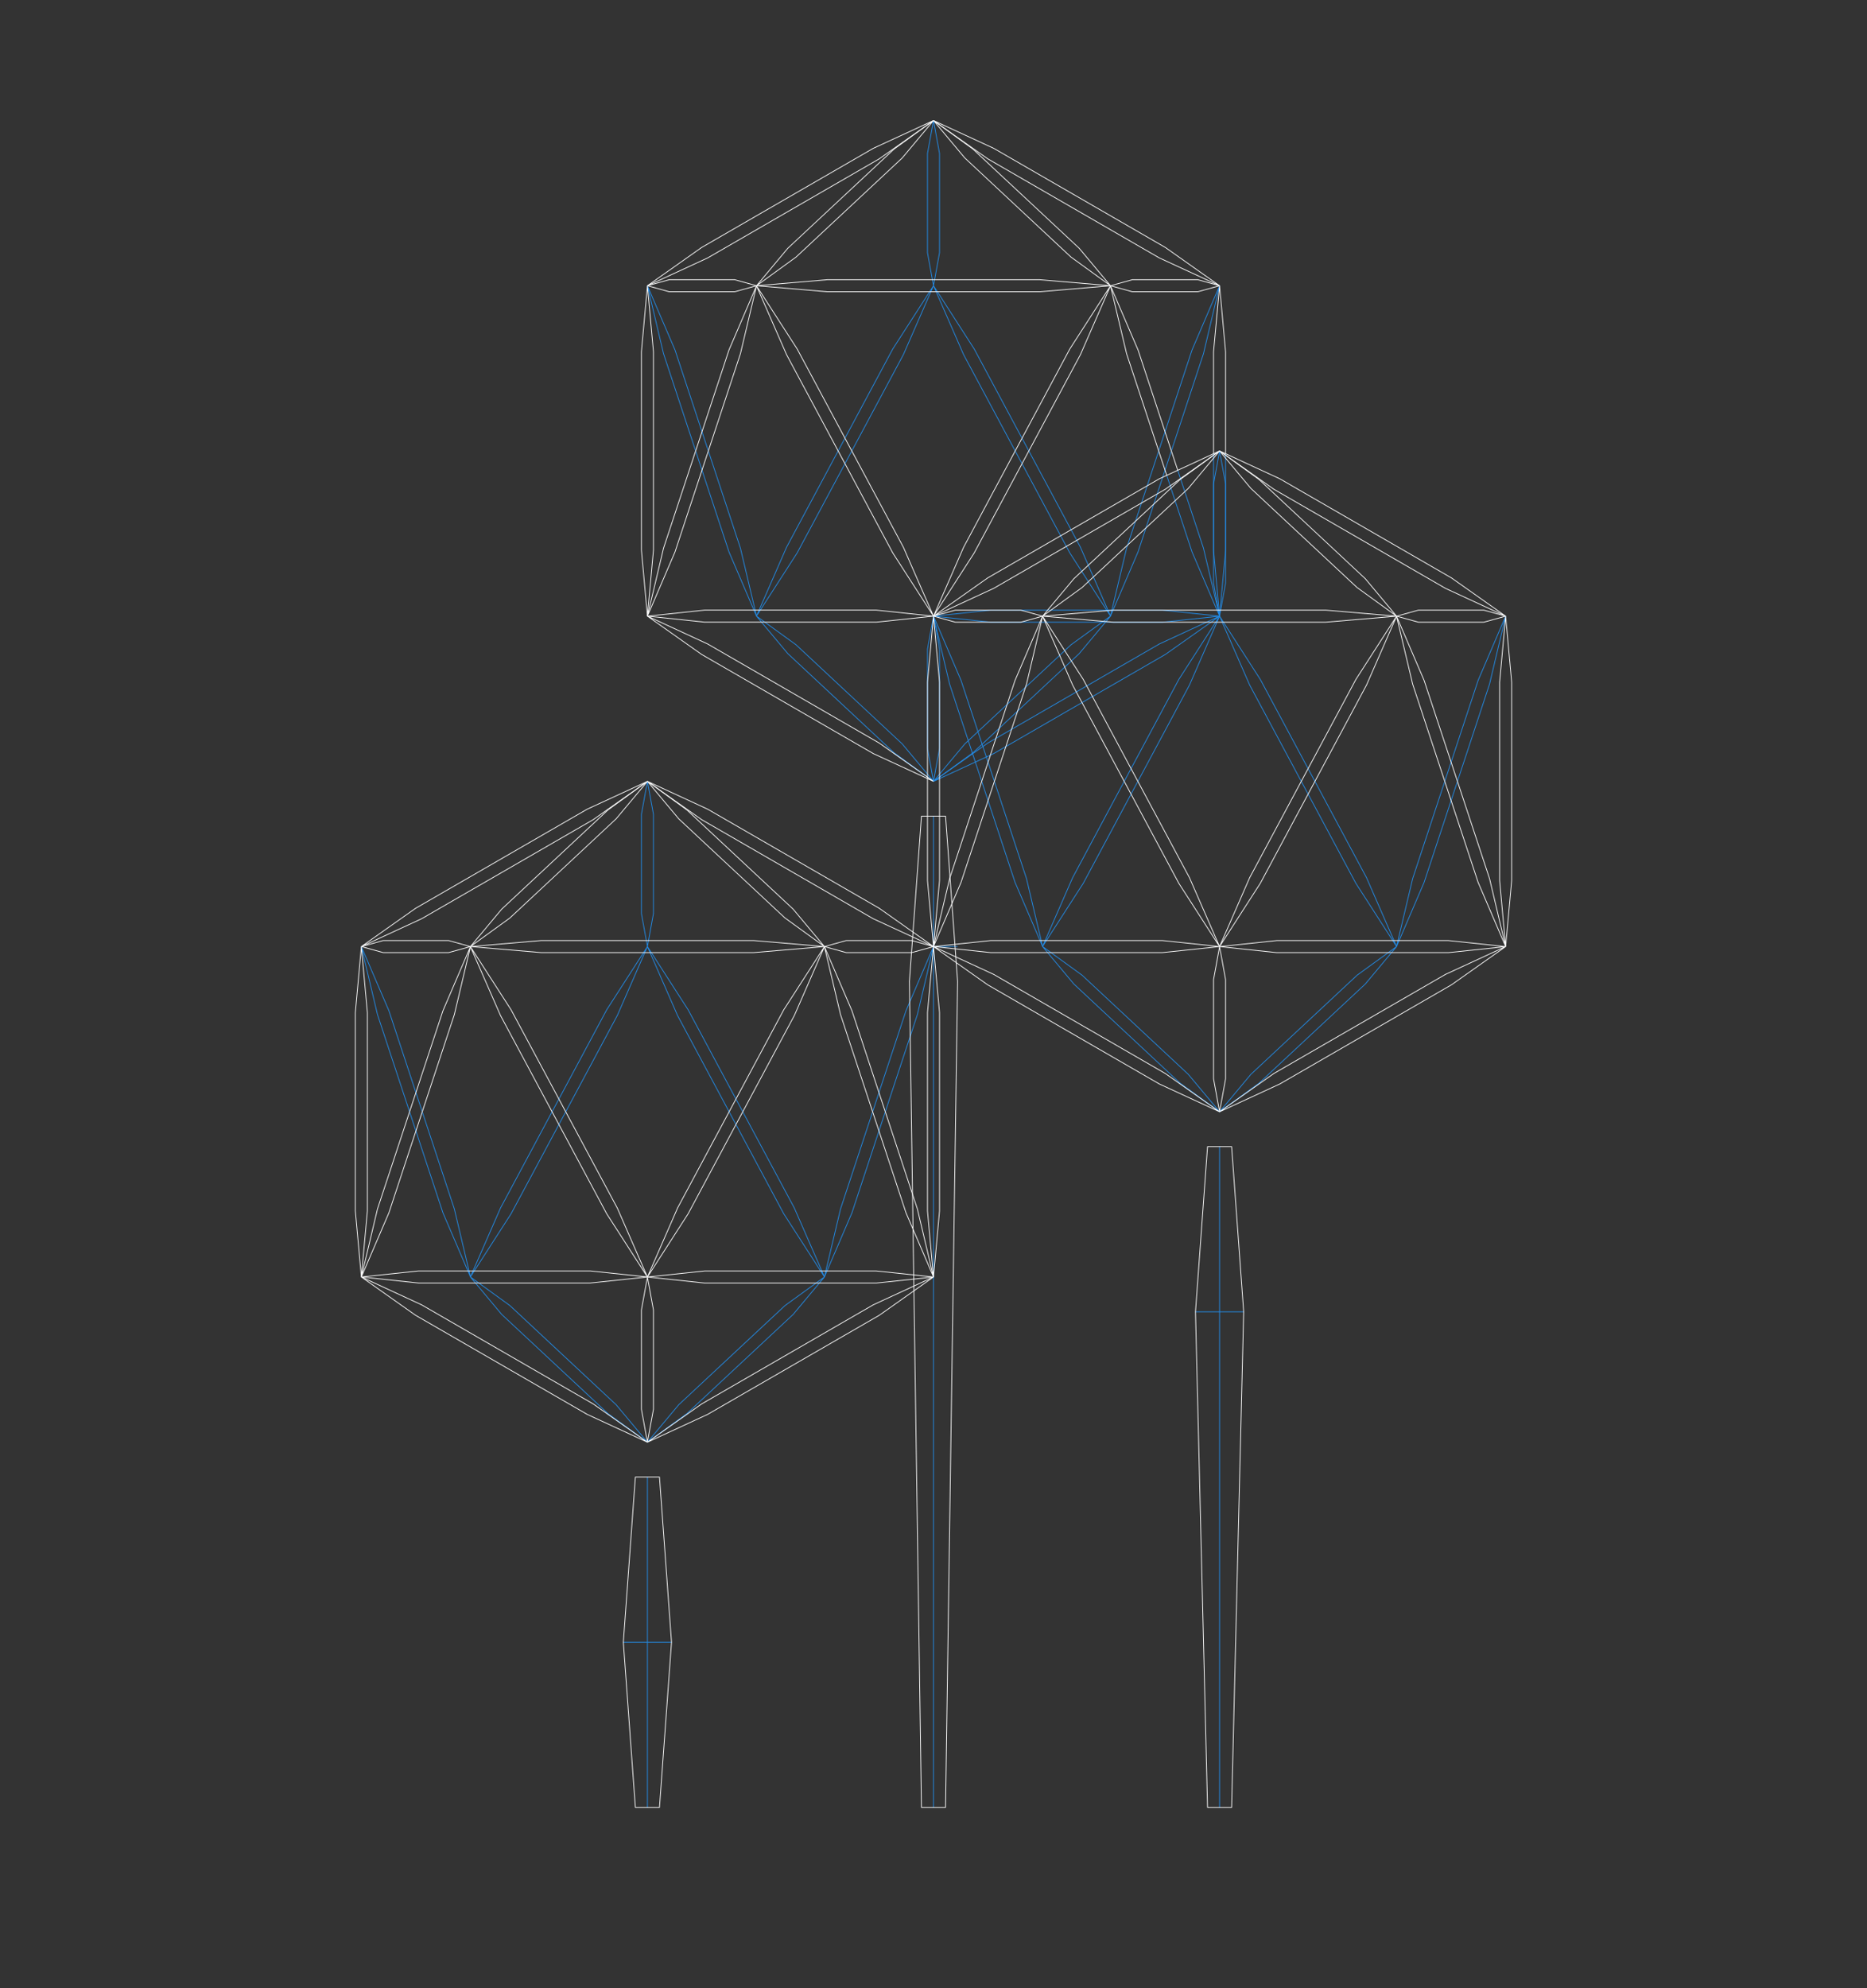 <svg xmlns="http://www.w3.org/2000/svg" viewBox="0 0 620 660"><rect x="0" y="0" width="620" height="660" fill="#333333" stroke="none"/><defs><style>.a,.b{fill:none;stroke-linejoin:bevel;stroke-width:0.25px}.a{stroke:#228be6}.b{stroke:#fff}</style></defs><polygon class="a" points="386 206.54 405 204.54 386 202.54 329 202.54 310 204.54 329 206.54 386 206.54"/><polygon class="a" points="328 246.68 310 259.38 330 250.15 387 217.24 405 204.53 385 213.77 328 246.68"/><polygon class="a" points="308 248.41 310 259.38 312 248.41 312 215.51 310 204.54 308 215.51 308 248.41"/><polygon class="a" points="308 50.97 310 40 312 50.97 312 83.87 310 94.84 308 83.87 308 50.97"/><polygon class="a" points="245.88 181.96 251.23 204.53 242.09 183.22 220.35 117.41 215 94.85 224.15 116.16 245.88 181.96"/><polygon class="a" points="296.48 115.83 310 94.84 300 117.72 264.73 183.53 251.21 204.52 261.21 181.64 296.48 115.83"/><polygon class="a" points="299.61 246.94 310 259.38 296.88 249.87 261.61 216.96 251.22 204.53 264.34 214.03 299.61 246.94"/><polygon class="a" points="374.12 181.97 368.77 204.53 377.92 183.22 399.65 117.42 405 94.85 395.86 116.16 374.12 181.97"/><polygon class="a" points="323.52 115.84 310 94.84 320 117.73 355.27 183.54 368.79 204.53 358.79 181.65 323.52 115.84"/><polygon class="a" points="320.39 246.95 310 259.38 323.12 249.87 358.39 216.97 368.78 204.53 355.66 214.04 320.39 246.95"/><polyline class="a" points="403 150.62 403 182.61 405 204.54 407 182.61 407 150.62"/><polyline class="a" points="391.11 156.11 399.65 181.97 405 204.53 395.86 183.22 387.45 157.8"/><polygon class="a" points="403 160.66 405 149.69 407 160.66 407 193.56 405 204.53 403 193.56 403 160.66"/><polygon class="a" points="340.88 291.65 346.23 314.21 337.08 292.9 315.35 227.1 310 204.53 319.14 225.84 340.88 291.65"/><polygon class="a" points="391.48 225.52 405 204.53 395 227.41 359.73 293.22 346.21 314.21 356.21 291.33 391.48 225.52"/><polygon class="a" points="394.61 356.63 405 369.06 391.88 359.56 356.61 326.65 346.22 314.21 359.34 323.72 394.61 356.63"/><polygon class="a" points="469.12 291.66 463.77 314.22 472.92 292.91 494.65 227.1 500 204.54 490.86 225.85 469.12 291.66"/><polygon class="a" points="418.52 225.53 405 204.53 415 227.41 450.27 293.23 463.79 314.22 453.79 291.33 418.52 225.53"/><polygon class="a" points="415.39 356.64 405 369.07 418.12 359.56 453.39 326.65 463.78 314.22 450.66 323.73 415.39 356.64"/><polygon class="a" points="213 270.34 215 259.37 217 270.34 217 303.24 215 314.21 213 303.24 213 270.34"/><polygon class="a" points="150.88 401.33 156.23 423.89 147.09 402.59 125.35 336.78 120 314.22 129.15 335.52 150.88 401.33"/><polygon class="a" points="201.48 335.2 215 314.21 205 337.09 169.73 402.9 156.21 423.89 166.21 401.01 201.48 335.2"/><polygon class="a" points="204.61 466.31 215 478.75 201.88 469.24 166.61 436.33 156.22 423.9 169.34 433.4 204.61 466.31"/><polygon class="a" points="279.12 401.34 273.77 423.9 282.92 402.59 304.65 336.79 310 314.22 300.86 335.53 279.12 401.34"/><polygon class="a" points="228.52 335.21 215 314.21 225 337.1 260.27 402.91 273.79 423.9 263.79 401.02 228.52 335.21"/><polygon class="a" points="225.39 466.32 215 478.75 228.12 469.24 263.39 436.33 273.78 423.9 260.66 433.41 225.39 466.32"/><line class="a" x1="405" y1="435.47" x2="405" y2="380.62"/><line class="a" x1="405" y1="435.47" x2="405" y2="600"/><line class="a" x1="405" y1="435.47" x2="413" y2="435.47"/><line class="a" x1="405" y1="435.47" x2="397" y2="435.47"/><line class="a" x1="215" y1="545.15" x2="215" y2="490.3"/><line class="a" x1="215" y1="545.15" x2="215" y2="600"/><line class="a" x1="215" y1="545.15" x2="223" y2="545.15"/><line class="a" x1="215" y1="545.15" x2="207" y2="545.15"/><line class="a" x1="310" y1="325.77" x2="310" y2="270.92"/><line class="a" x1="310" y1="314.22" x2="318" y2="314.22"/><line class="a" x1="310" y1="325.77" x2="310" y2="600.01"/><polygon class="b" points="345.27 96.85 368.78 94.85 345.27 92.85 274.73 92.85 251.22 94.85 274.73 96.85 345.27 96.85"/><polygon class="b" points="397.76 96.85 405 94.85 397.76 92.85 376.02 92.85 368.78 94.85 376.02 96.85 397.76 96.85"/><polygon class="b" points="243.98 96.85 251.22 94.85 243.98 92.85 222.24 92.85 215 94.85 222.24 96.85 243.98 96.85"/><polygon class="b" points="291 206.53 310 204.53 291 202.53 234 202.53 215 204.53 234 206.53 291 206.53"/><polygon class="b" points="292 52.71 310 40.01 290 49.24 233 82.15 215 94.85 235 85.62 292 52.71"/><polygon class="b" points="328 52.71 310 40.01 330 49.24 387 82.15 405 94.85 385 85.62 328 52.71"/><polygon class="b" points="292 246.68 310 259.38 290 250.15 233 217.24 215 204.53 235 213.77 292 246.68"/><polygon class="b" points="213 182.6 215 204.53 217 182.6 217 116.79 215 94.85 213 116.79 213 182.6"/><polygon class="b" points="245.88 117.42 251.23 94.86 242.09 116.16 220.35 181.97 215 204.53 224.15 183.23 245.88 117.42"/><polygon class="b" points="296.48 183.55 310 204.54 300 181.66 264.73 115.85 251.21 94.86 261.21 117.74 296.48 183.55"/><polygon class="b" points="299.61 52.44 310 40.01 296.88 49.51 261.61 82.42 251.22 94.86 264.34 85.35 299.61 52.44"/><polygon class="b" points="323.52 183.54 310 204.54 320 181.66 355.27 115.84 368.79 94.85 358.79 117.73 323.52 183.54"/><polygon class="b" points="320.39 52.43 310 40 323.12 49.51 358.39 82.42 368.78 94.85 355.66 85.34 320.39 52.43"/><polyline class="b" points="407 150.62 407 116.79 405 94.85 403 116.79 403 150.62"/><polyline class="b" points="387.46 157.8 374.12 117.41 368.77 94.85 377.92 116.16 391.11 156.11"/><polygon class="b" points="440.27 206.54 463.78 204.54 440.27 202.54 369.73 202.54 346.22 204.54 369.73 206.54 440.27 206.54"/><polygon class="b" points="492.75 206.54 500 204.54 492.75 202.54 471.02 202.54 463.78 204.54 471.02 206.54 492.75 206.54"/><polygon class="b" points="338.98 206.54 346.22 204.54 338.98 202.54 317.24 202.54 310 204.54 317.24 206.54 338.98 206.54"/><polygon class="b" points="386 316.22 405 314.22 386 312.22 329 312.22 310 314.22 329 316.22 386 316.22"/><polygon class="b" points="481 316.23 500 314.23 481 312.23 424 312.23 405 314.23 424 316.23 481 316.23"/><polygon class="b" points="387 162.39 405 149.69 385 158.93 328 191.84 310 204.54 330 195.3 387 162.39"/><polygon class="b" points="423 162.39 405 149.69 425 158.93 482 191.84 500 204.54 480 195.3 423 162.39"/><polygon class="b" points="387 356.37 405 369.07 385 359.83 328 326.92 310 314.22 330 323.46 387 356.37"/><polygon class="b" points="423 356.37 405 369.07 425 359.83 482 326.92 500 314.22 480 323.46 423 356.37"/><polygon class="b" points="308 292.29 310 314.22 312 292.29 312 226.48 310 204.54 308 226.48 308 292.29"/><polygon class="b" points="498 292.29 500 314.23 502 292.29 502 226.48 500 204.54 498 226.48 498 292.29"/><polygon class="b" points="403 358.1 405 369.07 407 358.1 407 325.2 405 314.23 403 325.2 403 358.1"/><polygon class="b" points="340.88 227.11 346.23 204.54 337.08 225.85 315.35 291.66 310 314.22 319.14 292.91 340.88 227.11"/><polygon class="b" points="391.48 293.24 405 314.23 395 291.35 359.73 225.54 346.21 204.54 356.21 227.43 391.48 293.24"/><polygon class="b" points="394.61 162.13 405 149.69 391.88 159.2 356.61 192.11 346.22 204.54 359.34 195.03 394.61 162.13"/><polygon class="b" points="469.12 227.1 463.77 204.54 472.92 225.85 494.65 291.65 500 314.22 490.86 292.91 469.12 227.1"/><polygon class="b" points="418.52 293.23 405 314.22 415 291.34 450.27 225.53 463.79 204.54 453.79 227.42 418.52 293.23"/><polygon class="b" points="415.39 162.12 405 149.69 418.12 159.19 453.39 192.1 463.78 204.54 450.66 195.03 415.39 162.12"/><polygon class="b" points="250.27 316.22 273.78 314.22 250.27 312.22 179.73 312.22 156.22 314.22 179.73 316.22 250.27 316.22"/><polygon class="b" points="302.76 316.22 310 314.22 302.76 312.22 281.02 312.22 273.78 314.22 281.02 316.22 302.76 316.22"/><polygon class="b" points="148.98 316.22 156.22 314.22 148.98 312.22 127.24 312.22 120 314.22 127.24 316.22 148.98 316.22"/><polygon class="b" points="196 425.9 215 423.9 196 421.9 139 421.9 120 423.9 139 425.9 196 425.9"/><polygon class="b" points="291 425.91 310 423.91 291 421.91 234 421.91 215 423.91 234 425.91 291 425.91"/><polygon class="b" points="197 272.08 215 259.38 195 268.61 138 301.52 120 314.22 140 304.99 197 272.08"/><polygon class="b" points="233 272.08 215 259.37 235 268.61 292 301.52 310 314.22 290 304.99 233 272.08"/><polygon class="b" points="197 466.05 215 478.75 195 469.51 138 436.61 120 423.9 140 433.14 197 466.05"/><polygon class="b" points="233 466.05 215 478.75 235 469.51 292 436.61 310 423.9 290 433.14 233 466.05"/><polygon class="b" points="118 401.97 120 423.9 122 401.97 122 336.16 120 314.22 118 336.16 118 401.97"/><polygon class="b" points="308 401.97 310 423.91 312 401.97 312 336.16 310 314.22 308 336.16 308 401.97"/><polygon class="b" points="213 467.78 215 478.75 217 467.78 217 434.88 215 423.91 213 434.88 213 467.78"/><polygon class="b" points="150.88 336.79 156.23 314.23 147.09 335.53 125.35 401.34 120 423.9 129.15 402.6 150.88 336.79"/><polygon class="b" points="201.48 402.92 215 423.91 205 401.03 169.73 335.22 156.21 314.23 166.21 337.11 201.48 402.92"/><polygon class="b" points="204.61 271.81 215 259.38 201.88 268.88 166.61 301.79 156.22 314.22 169.34 304.72 204.61 271.81"/><polygon class="b" points="279.12 336.78 273.77 314.22 282.92 335.53 304.65 401.33 310 423.9 300.86 402.59 279.12 336.78"/><polygon class="b" points="228.52 402.91 215 423.91 225 401.02 260.27 335.21 273.79 314.22 263.79 337.1 228.52 402.91"/><polygon class="b" points="225.39 271.8 215 259.37 228.12 268.88 263.39 301.79 273.78 314.22 260.66 304.71 225.39 271.8"/><polygon class="b" points="223 545.15 219 490.3 215 490.3 211 490.3 207 545.15 211 600 219 600 223 545.15"/><polygon class="b" points="413 435.47 409 380.62 405 380.62 401 380.62 397 435.47 401 600 409 600 413 435.47"/><polygon class="b" points="318 325.77 314 270.92 310 270.92 306 270.92 302 325.77 306 600 314 600 318 325.77"/></svg>